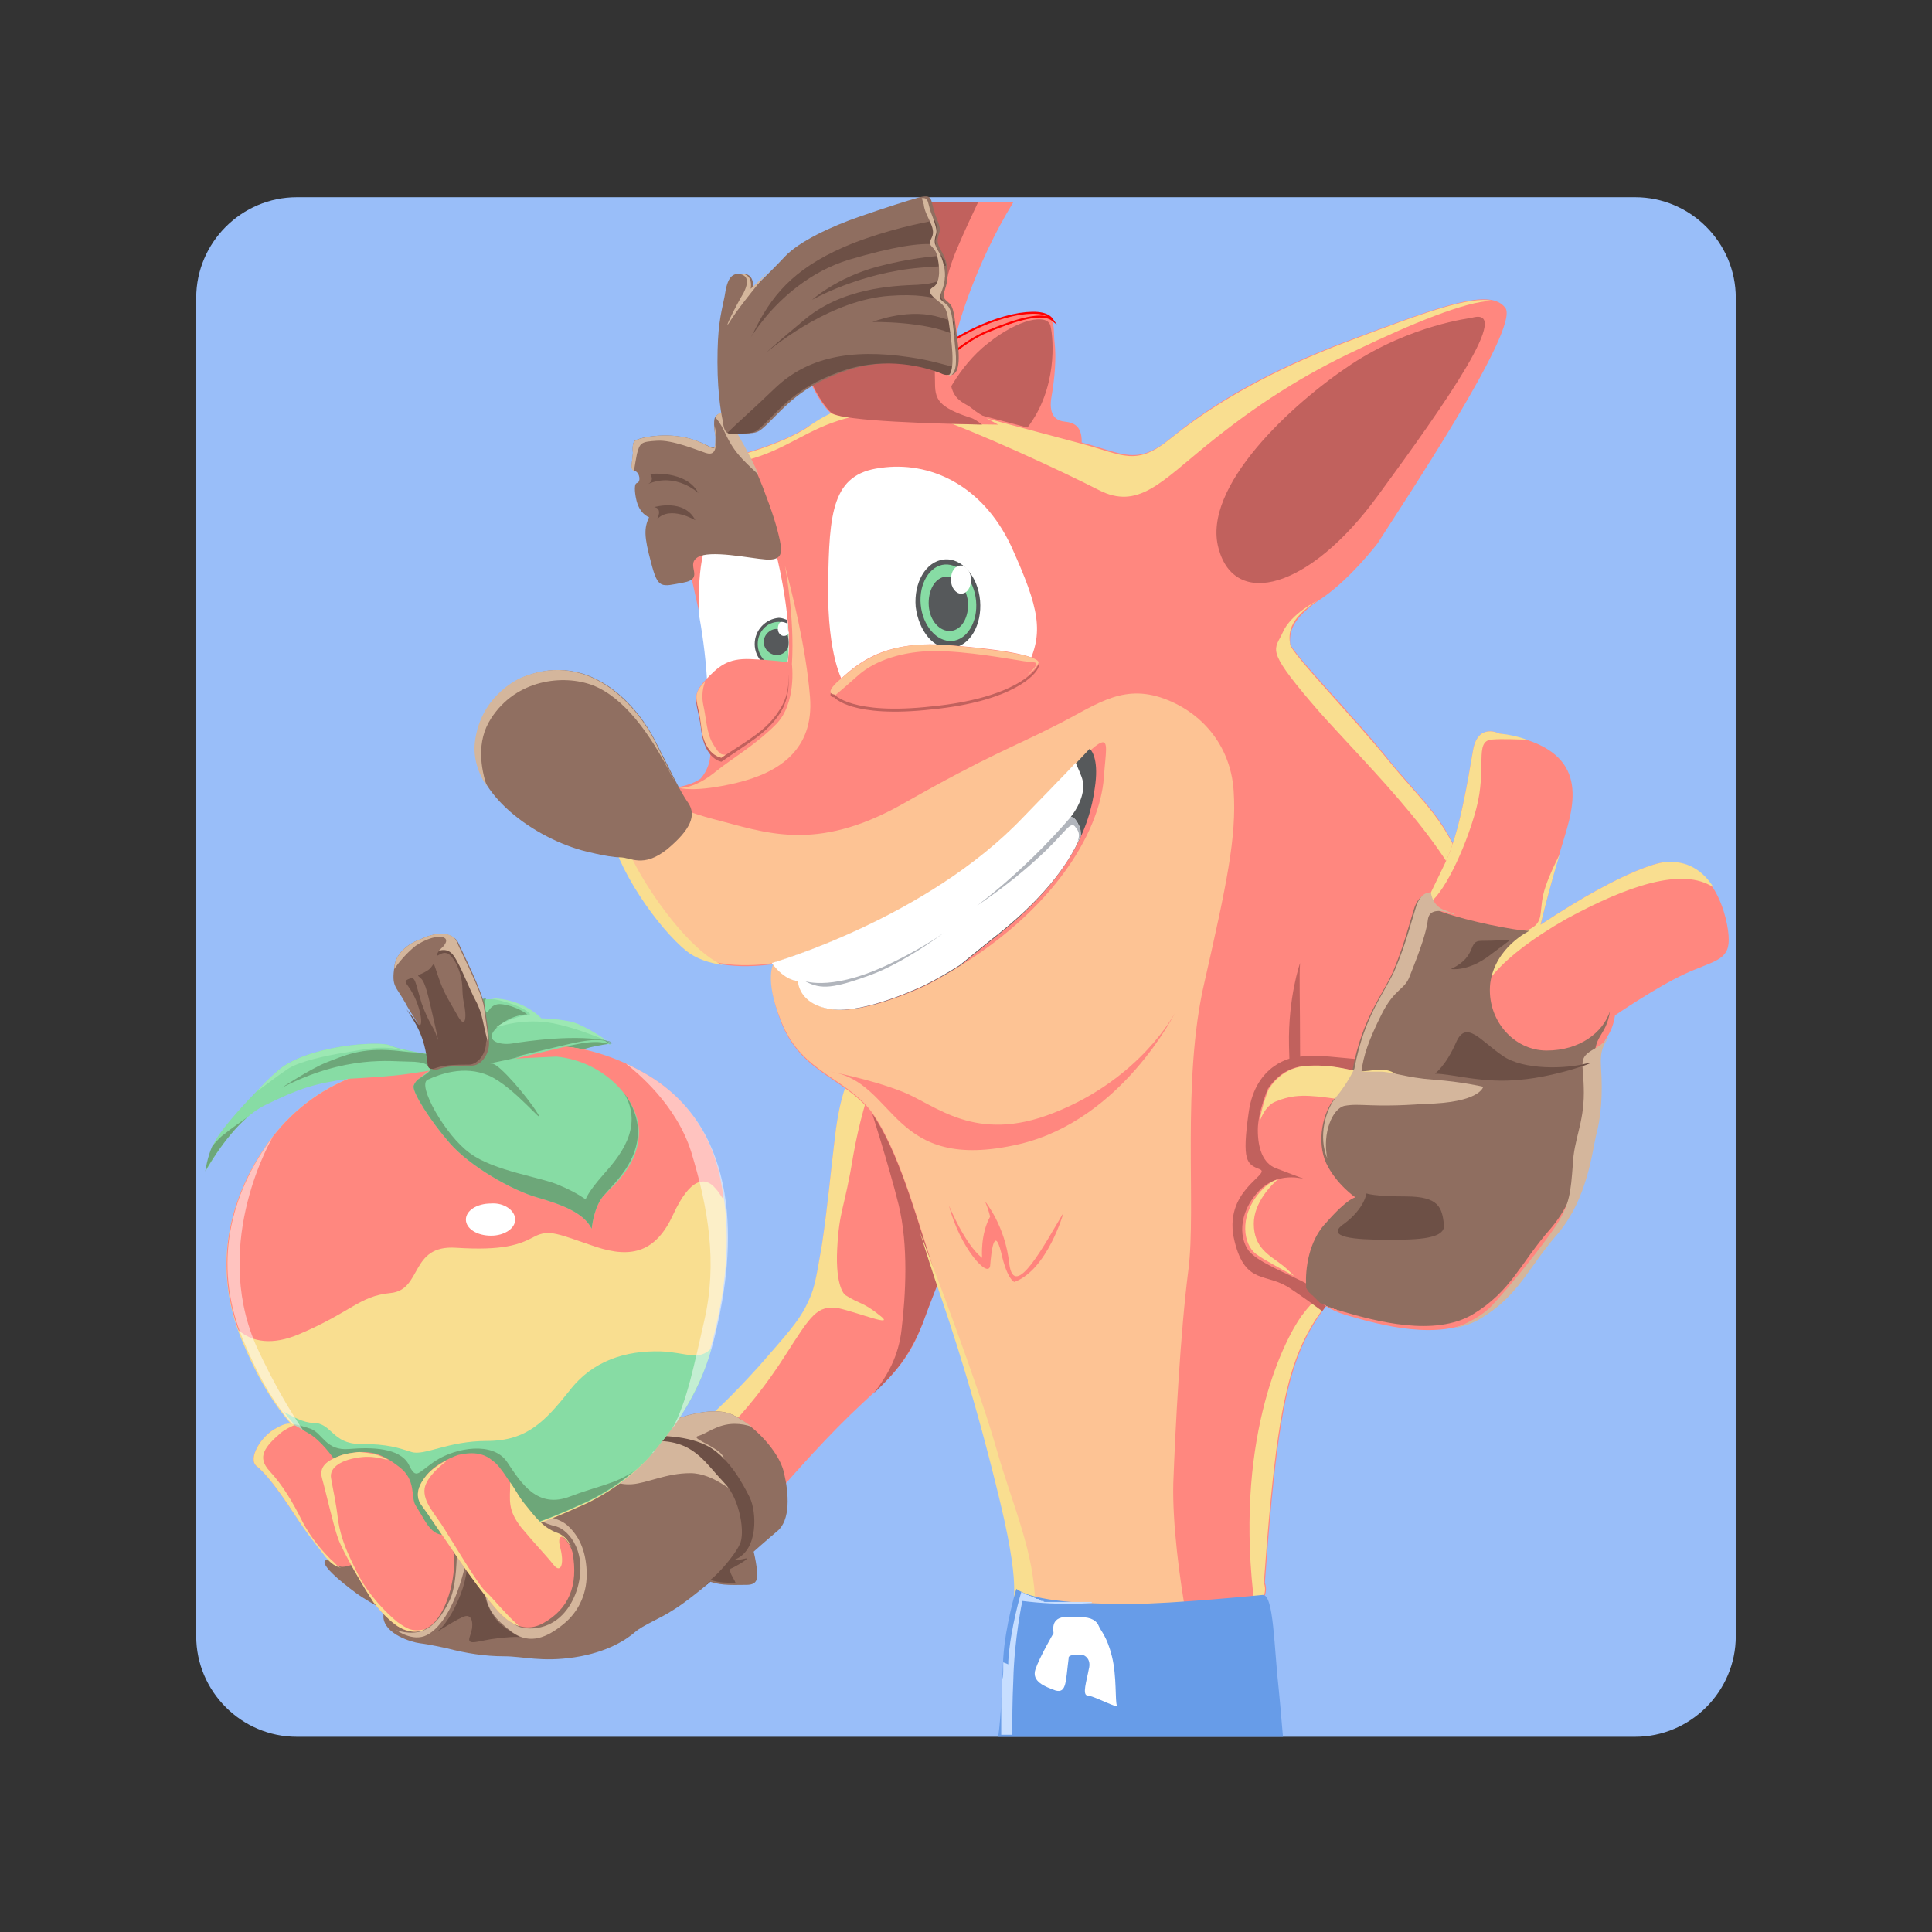 <?xml version="1.0" encoding="utf-8"?>
<!-- Generator: Adobe Illustrator 24.1.1, SVG Export Plug-In . SVG Version: 6.00 Build 0)  -->
<svg version="1.1" id="Layer_1" xmlns="http://www.w3.org/2000/svg" xmlns:xlink="http://www.w3.org/1999/xlink" x="0px" y="0px"
	 viewBox="0 0 192 192" style="enable-background:new 0 0 192 192;" xml:space="preserve">
<rect x="0" y="0" width="192" height="192" fill="#333333" stroke="none"/>
<style type="text/css">
	.st0{fill:#99BEF9;}
	.st1{fill:#FF877F;}
	.st2{fill:#C1615D;}
	.st3{fill:none;stroke:#FF0000;stroke-width:0.197;stroke-miterlimit:10;}
	.st4{fill:#F9DE90;}
	.st5{fill:#FFFFFF;}
	.st6{fill:#FDC394;}
	.st7{fill:#56595B;}
	.st8{fill:#B1B5BC;}
	.st9{fill:#FF847D;}
	.st10{fill:#679CE8;}
	.st11{fill:#C7DEFF;}
	.st12{fill:#906F61;}
	.st13{fill:#D4B69C;}
	.st14{fill:#8F6E60;}
	.st15{fill:#6D5046;}
	.st16{fill:#87DCA4;}
	.st17{fill:#6DA779;}
	.st18{opacity:0.5;fill:#FFFFFF;}
	.st19{fill:#9CE8B3;}
</style>
<path class="st0" d="M29.5,19.6h133c5.5,0,10,4.5,10,10v133c0,5.5-4.5,10-10,10h-133c-5.5,0-10-4.5-10-10v-133
	C19.5,24.1,24,19.6,29.5,19.6z"/>
<g>
	<g>
		<path class="st1" d="M93.6,34.5c0,0,3.5-2.6,7.6-3.3c4.1-0.7,3.4,1.2,3.6,2.8c0.2,1.6,0,3.7-0.3,5.4c-0.3,1.7,0.3,2.4,1.3,2.5
			c1,0.1,1.7,0.5,1.7,2c-0.1,1.4-3.8,2.1-7.7,1C95.9,43.9,89.1,41.2,93.6,34.5z"/>
		<path class="st2" d="M93.6,40.2c0,0,1.5-3.7,4.6-6.1c3-2.4,5.9-3,6.2-1.7c0.3,1.3,0.7,6.2-2.3,10.1C99.2,46.4,94.1,42,93.6,40.2z"
			/>
		<path class="st3" d="M101.3,31.2c-4.1,0.7-7.6,3.3-7.6,3.3c-0.6,0.9-1,1.7-1.2,2.5c1.3-1.2,3.4-3.1,5.5-4c3.1-1.3,5.6-2,6.6-1.2
			C104.2,31.2,103.3,30.9,101.3,31.2z"/>
	</g>
	<g>
		<path class="st1" d="M84.3,107.5c0,0-0.8,1.3-1.3,5.4c-0.5,4.1-0.7,6.7-1.3,10.8c-0.7,4.1-0.8,4.6-1.6,6.2c-0.8,1.6-2,2.9-4.7,6
			c-2.8,3.1-4.6,4.7-4.6,4.7l6.7,7.5c0,0,3.6-4.2,7-7.5c3.4-3.3,5.6-4.7,7.2-9.1c1.6-4.4,3.6-9,3.6-9S90.2,105.2,84.3,107.5z"/>
		<path class="st4" d="M87.4,130.7c-1.6-1.3-2-1.1-3.4-2c0,0-1-0.7-0.8-4.6c0.2-3.9,0.7-3.8,1.6-9.3c0.6-3.4,1.4-5.9,1.9-7.3
			c-0.8-0.3-1.6-0.4-2.4-0.1c0,0-0.8,1.3-1.3,5.4c-0.5,4.1-0.7,6.7-1.3,10.8c-0.7,4.1-0.8,4.6-1.6,6.2c-0.8,1.6-2,2.9-4.7,6
			c-2.8,3.1-4.6,4.7-4.6,4.7l1.4,1.6c1.9-1.9,4-4.5,5.9-7.5c2.5-3.9,3.1-4.9,5.2-4.6C85.5,130.5,89.1,132,87.4,130.7z"/>
		<path class="st2" d="M86.8,138.5c2.1-2,3.6-3.7,4.9-7c1.6-4.4,3.6-9,3.6-9s-2.2-7.5-5.4-12c-1.4-0.8-2.6-1.1-3.4-0.4
			c0,0,1.8,5.6,2.8,9.6c1,4.1,0.7,9,0.3,12.4C89.3,134.8,88.2,136.7,86.8,138.5z"/>
	</g>
	<path class="st1" d="M67.7,50c0,0-0.5-3.4,3.3-4.2c3.8-0.8,7.3-2.1,9.3-3.4c2-1.3,5.6-3.4,11.9-2.5c0,0,11.3,2.9,15.4,4.1
		c4.1,1.1,5.4,2.3,8.8-0.5c3.4-2.8,8.8-6.4,18-9.8c9.1-3.4,13.7-5.1,15.2-3.1c1.5,2-10.3,19.6-12.7,23.4c0,0-2.9,3.8-5.9,5.7
		c-2.9,2-2.8,3.4-2.8,4.2c0,0.8,6.4,7.3,9.8,11.6c3.4,4.2,6,6,7.8,11.9c1.8,5.9,0.2,26.1-8.3,35.8c-8.5,9.6-10,9.3-11.8,34.1
		c0,0,1.3,2.8-4.9,3.8c-6.2,1-18.3-1.1-19.4-1.8c-1.1-0.7,0.7,0-1.8-10c-2.4-10-4.7-17-6.5-22.2c-1.8-5.2-3.4-11.6-6-15.8
		c-2.6-4.2-7.4-4.3-9.5-9.8c-1.6-4.2-0.7-5.7-0.7-5.7s-5.7,1-8.5-1.3c-2.8-2.3-7-8.2-7.8-12.7c-0.8-4.6,5.9-2.3,9-4.4c0,0,1-1,1-2.6
		c0-1.6,0-8.5-1-13.4C68.5,56.4,67.7,53.3,67.7,50z"/>
	<path class="st4" d="M129.4,130.7c-2.1,2.9-6.8,12.9-4.7,29c1.5-1.1,0.9-2.4,0.9-2.4c1.8-24.8,3.3-24.5,11.8-34.1
		C137.4,123.2,131.7,127.6,129.4,130.7z"/>
	<path class="st5" d="M83.8,67.8c0,0-1.6-2.5-1.5-9.7c0.1-7.2,0.4-11,5.2-11.6c4.8-0.7,10.1,1.6,13,7.8c2.8,6.2,3.3,8.6,1.5,12.1
		C100.3,69.9,83.8,67.8,83.8,67.8z"/>
	<path class="st6" d="M122.6,78.6c-0.3-4.6-3.3-8-7.3-9.3c-4.1-1.3-6.7,1-10.6,2.9c-3.9,2-6.4,2.8-15,7.7
		c-8.7,4.9-13.7,2.8-18.8,1.5c-4.6-1.2-6.1-2.7-6.3-2.9c-2.4,0.2-4.4,0.6-4,3.2c0.8,4.6,5.1,10.5,7.8,12.7c2.8,2.3,8.5,1.3,8.5,1.3
		s-1,1.5,0.7,5.7c2.1,5.5,6.9,5.6,9.5,9.8c2.6,4.2,4.2,10.6,6,15.8c1.8,5.2,4.1,12.2,6.5,22.2c2.4,10,0.7,9.3,1.8,10
		c1,0.6,10.1,2.2,16.6,2c-0.8-4.3-1.5-9.9-1.4-13.8c0.2-5.4,0.7-15,1.5-21.2c0.8-6.2-0.7-18.8,1.6-28.6
		C121.9,87.9,122.9,83.2,122.6,78.6z"/>
	<g>
		<path class="st1" d="M109.7,77.3c0.3-4.7,1.5-5.9-7.8,3.9c-9.6,10.1-25,14.5-25,14.5c1.3,1.8,2.6,1.8,2.6,1.8s0,2.3,3.3,2.8
			c3.3,0.5,9.3-2.4,9.3-2.4C104.8,91.2,109.3,82.5,109.7,77.3z"/>
		<path class="st7" d="M108.3,74.4c-0.9,1-2.9,3-6.5,6.8c-9.6,10.1-25,14.5-25,14.5c1.3,1.8,2.6,1.8,2.6,1.8s0,2.3,3.3,2.8
			c3.3,0.5,9.3-2.4,9.3-2.4c1.2-0.6,2.4-1.3,3.5-2c1.1-0.9,2.2-1.8,3.2-2.6c7.7-6,9.6-11.2,10.1-15
			C109.2,75.7,108.6,74.7,108.3,74.4z"/>
		<path class="st5" d="M107.4,83.1c0-0.5,0-0.8-0.2-1.1c-0.4-0.9-0.8-0.8-0.8-0.8c1.1-1.4,1.4-2.8,1.2-3.6c-0.1-0.5-0.5-1.3-0.7-1.8
			c-1.1,1.2-2.8,2.9-5.2,5.4c-9.6,10.1-25,14.5-25,14.5c1.3,1.8,2.6,1.8,2.6,1.8s0,2.3,3.3,2.8c3.3,0.5,9.3-2.4,9.3-2.4
			c1.2-0.6,2.4-1.3,3.5-2c1.1-0.9,2.2-1.8,3.2-2.6C103.5,89.5,106.1,86.1,107.4,83.1z"/>
		<path class="st8" d="M107.4,83.1c0-0.5,0-0.8-0.2-1.1c-0.4-0.9-0.8-0.8-0.8-0.8s-3.9,4.7-9.3,8.8c0,0,3.2-2.1,5.9-4.6
			c2.7-2.4,3.3-3.8,3.8-3.3c0.3,0.4,0.6,0.7,0.3,1.5C107.2,83.5,107.3,83.3,107.4,83.1z"/>
		<path class="st8" d="M80,97.5c0,0,2.9,1.1,9-2c0,0,2.7-1.3,4.8-2.8c0,0-3.8,2.9-7.3,4.2C82.9,98.2,81.6,98.4,80,97.5z"/>
	</g>
	<path class="st2" d="M146.2,31.6c0,0-6,0.7-11.9,4.6c-5.9,3.9-14.9,12.2-13.2,18.3c1.6,6,9,4.1,15.8-5.2
		C143.8,39.9,150.5,30.3,146.2,31.6z"/>
	<path class="st4" d="M135,34.7c5-2.4,10.7-4.8,13.3-4.8c-2.2-0.5-6.6,1.1-14,3.9c-9.1,3.4-14.5,7-18,9.8c-3.4,2.8-4.7,1.6-8.8,0.5
		c-4.1-1.1-15.4-4.1-15.4-4.1c-6.4-1-10,1.1-11.9,2.5c-2,1.3-5.6,2.6-9.3,3.4c-1.8,0.4-2.6,1.3-3,2.3c0.6-0.8,1.8-1.8,4.3-2.1
		c4.1-0.5,6.4-2.3,9.3-3.6c2.9-1.3,7.5-2.3,11.4-1c3.9,1.3,12.4,5.2,16.3,7.2c3.9,2,6.2-0.8,10.9-4.6S129.4,37.3,135,34.7z"/>
	<path class="st4" d="M130.9,59.7c0,0-2.6,1.3-3.4,3.1c-0.8,1.8-1.8,1.6,2.8,7c4.2,5,13.7,13.7,16.1,21.1c-0.1-1.4-0.3-2.6-0.6-3.4
		c-1.8-5.9-4.4-7.7-7.8-11.9c-3.4-4.2-9.8-10.8-9.8-11.6C128.1,63.1,127.9,61.6,130.9,59.7z"/>
	<path class="st2" d="M140.8,105.8c0,0-6.5-0.6-8.7-0.8c-2.2-0.2-3.5,0.1-3.5,0.1s-3.8,0.5-4.5,5.4c-0.7,4.9-0.2,5.2,1.1,5.7
		c1.2,0.5-3.8,2.1-2.5,7.2c1.1,4.4,3.2,3,5.6,4.7c1.2,0.8,2.3,1.6,3.1,2.2c0.8-1.1,1.7-2.2,2.7-3.4L140.8,105.8z"/>
	<path class="st4" d="M99,143.9c-1.7-6-6.4-18.4-7.6-21.5c0.5,1.6,1,3.2,1.5,4.7c1.8,5.2,4.1,12.2,6.5,22.2c2.4,10,0.7,9.3,1.8,10
		c0.2,0.1,0.8,0.3,1.7,0.5C102.8,154.1,100.7,149.9,99,143.9z"/>
	<path class="st9" d="M94.3,119.8c0,0,1.6,3.9,3.3,5.2c0,0-0.2-2.3,0.8-4.1c0,0-0.2-0.8-0.5-1.5c0,0,2,2.4,2.4,6.2
		c0.5,3.8,3.6-2.1,5.4-5.1c0,0-1.6,5.7-4.9,6.9c0,0-0.7-0.2-1.3-2.9c-0.7-2.8-1,0-1.1,1.3C98.2,127.1,95.4,124,94.3,119.8z"/>
	<path class="st10" d="M112.3,159.4c-4.2,0-9.5-0.2-11.3-1.5c0,0-1.1,3.6-1.3,6.9c-0.1,2.4-0.2,5.7-0.5,7.8h28.3
		c-0.1-1-0.2-2.5-0.4-4.5c-0.5-4.4-0.5-9.6-1.6-9.6C125.5,158.5,116.5,159.4,112.3,159.4z"/>
	<path class="st11" d="M99.7,165.2C99.7,165.2,99.7,165.3,99.7,165.2c0,0.2,0,0.3,0,0.4c0,0,0,0,0,0.1c0,0,0,0.1,0,0.1
		c0,0.4,0,0.8-0.1,1.1c0,0,0,0,0,0c0,0.1,0,0.2,0,0.2c0,0,0,0,0,0.1c0,0.1,0,0.2,0,0.3c0,0,0,0,0,0c0,0.7-0.1,1.4-0.1,2.1
		c0,0.1,0,0.1,0,0.2c0,0.2,0,0.4,0,0.6c0,0.1,0,0.3,0,0.4c0,0.2,0,0.4,0,0.6c0,0.1,0,0.3,0,0.4c0,0.1,0,0.2,0,0.3v0
		c0,0.1,0,0.2,0,0.3h1.1c0-1.5,0-3.3,0.1-5.4c0.1-4.2,0.9-7.9,0.9-7.9c3.9,0.5,6.9,0.2,6.9,0.2s0,0,0-0.1c-0.1,0-0.1,0-0.2,0
		c0,0-0.1,0-0.1,0l-0.2,0c0,0-0.1,0-0.1,0c0,0-0.1,0-0.1,0c-0.1,0-0.1,0-0.2,0c0,0,0,0-0.1,0c-0.1,0-0.1,0-0.2,0c-0.1,0-0.1,0-0.2,0
		c-0.1,0-0.1,0-0.2,0c0,0-0.1,0-0.1,0c0,0,0,0,0,0c0,0-0.1,0-0.1,0c-0.1,0-0.1,0-0.2,0c-0.1,0-0.1,0-0.2,0c-0.1,0-0.1,0-0.2,0
		c0,0-0.1,0-0.1,0c0,0,0,0,0,0c0,0,0,0,0,0c-0.1,0-0.2,0-0.3,0c0,0-0.1,0-0.1,0c-0.1,0-0.1,0-0.2,0c0,0-0.1,0-0.1,0
		c-0.1,0-0.2,0-0.3,0c0,0-0.1,0-0.1,0c-0.1,0-0.1,0-0.2,0c0,0-0.1,0-0.1,0c0,0,0,0,0,0c-0.1,0-0.2,0-0.3,0c0,0-0.1,0-0.1,0
		c-0.1,0-0.1,0-0.2,0l0,0c0,0,0,0-0.1,0c0,0,0,0,0,0c-0.1,0-0.2,0-0.2-0.1c0,0,0,0-0.1,0c-0.1,0-0.2,0-0.2-0.1c0,0,0,0,0,0
		c0,0,0,0,0,0c0,0,0,0,0,0c-0.1,0-0.1,0-0.2-0.1c0,0,0,0-0.1,0c-0.1,0-0.2,0-0.2-0.1c0,0,0,0,0,0l0,0c0,0,0,0,0,0
		c-0.1,0-0.1,0-0.2-0.1c0,0,0,0-0.1,0c-0.1,0-0.1-0.1-0.2-0.1c0,0,0,0,0,0c-0.1,0-0.1,0-0.2-0.1c0,0,0,0-0.1,0
		c-0.1,0-0.1-0.1-0.2-0.1c0,0,0,0,0,0c-0.1,0-0.1-0.1-0.2-0.1c0,0,0,0,0,0c-0.1,0-0.1-0.1-0.2-0.1c0,0-1.1,3.6-1.3,6.9
		c0,0.1,0,0.2,0,0.3C99.7,165.2,99.7,165.2,99.7,165.2z"/>
	<path class="st5" d="M104.7,162.3c0,0-1.4,2.4-1.8,3.6c-0.4,1.2,0.9,1.7,2,2.1c1.1,0.3,1-0.9,1.3-3.2c0,0-0.2-0.5,1.5-0.3
		c0,0,0.8,0.3,0.5,1.4c-0.2,1.1-0.7,2.6-0.1,2.6c0.5,0,3.2,1.4,2.9,1c-0.2-0.4,0-2.9-0.5-4.9c-0.5-2-1.1-2.5-1.3-3
		c-0.2-0.5-0.7-0.9-1.9-0.9C106.2,160.7,104.4,160.3,104.7,162.3z"/>
	<path class="st2" d="M82.9,69.3c0,0-1.1,0,0.5-1.4c1.6-1.4,4.1-4,10.7-3.5c6.5,0.5,9.4,1.2,9.1,1.9c-0.2,0.7-2.5,3.4-10.6,4.2
		C84.6,71.4,82.9,69.3,82.9,69.3z"/>
	<path class="st5" d="M70.5,53.2c-1.4,2.8-1,8.1-1,8.1c0.4,2.2,0.7,4.7,0.8,7c2.1,4,7.3-0.4,7.8-1.8c0.7-1.9,0.1-7.2-1-11.6
		C76,50.4,71.9,50.4,70.5,53.2z"/>
	<path class="st1" d="M82.5,106.5c0,0,3.9,0.7,7.2,2c3.3,1.3,7.2,5.2,15,2.1c8.7-3.4,12.1-10,12.1-10s-5.3,10.7-15.5,13.1
		C88.4,116.7,89.2,107.5,82.5,106.5z"/>
	<path class="st4" d="M62.9,85.5c-1.5-3.1-1.5-5.6-1.5-6.3c-0.8,0.4-1.2,1.2-1,2.6c0.8,4.6,5.1,10.5,7.8,12.7c1,0.8,2.3,1.2,3.6,1.4
		C68.6,94.5,64.6,88.9,62.9,85.5z"/>
	<path class="st2" d="M71.7,75.7c0,0-1.6-0.2-2-3c-0.3-2.8-1.1-3,0.3-4.6c1.4-1.5,2.3-2.3,4.6-2.2c2.3,0.1,3.6,0.3,3.6,0.3
		s0.7,2.6-0.7,4.7C76.2,72.9,74.4,73.8,71.7,75.7z"/>
	<path class="st6" d="M78,56.2c0,0,1,5.1,0.7,9.8c0,0,0.5,3.9-1.6,6c-2.1,2.1-4.4,3.4-6,4.7c-1.6,1.3-2.8,1.6-3.6,1.6
		c0,0,1.5,0.5,5.7-0.5c4.2-1,7.7-3.3,7.3-8.5C80.1,64.2,78.6,58.5,78,56.2z"/>
	<g>
		<path class="st12" d="M52,67.3c0,0-4.1,1.6-4.7,6.4c-0.7,4.7,5.2,9.3,10.5,10.8c0,0,2.6,0.7,3.8,0.7c1.1,0,2.3,1.1,4.7-0.8
			c2.4-2,2.9-3.4,2.1-4.6c-0.8-1.1-1.8-3.3-3.3-6.2C63.6,70.6,58.9,64.5,52,67.3z"/>
		<path class="st13" d="M66.7,77c0.1,0.2,0.2,0.4,0.3,0.5c-0.6-1.1-1.2-2.4-2-4c-1.5-2.9-6.2-9-13.1-6.2c0,0-4.1,1.6-4.7,6.4
			c-0.2,1.6,0.3,3.1,1.2,4.5c-0.6-1.8-1.1-4.5,0.4-6.8c2.5-3.9,7.2-4.4,10.1-3.3C62,69.3,64.6,72.9,66.7,77z"/>
	</g>
	<g>
		<path class="st14" d="M62.9,45c0,0-0.1-0.7,0.1-1.1c0.2-0.4,3.2-1,5.6-0.3c2.4,0.7,2.5,1.7,2.5-0.2c0,0-0.3-1.6,0-2
			c0.3-0.3,0.7-0.7,1.5,0.8c0.9,1.4,2.2,3.6,3.2,6.2c1,2.6,1.4,3.9,1.7,5.3c0.3,1.4,0.1,2-1.4,1.9c-1.5-0.1-5.6-1-6.8-0.2
			c-1.2,0.8,0.8,2.1-1.4,2.5c-2.2,0.4-2.5,0.7-3.2-2c-0.7-2.6-0.7-3.4-0.2-4.5c0,0-1-0.3-1.3-1.9c0,0-0.3-1.4,0.1-1.5
			c0.4-0.1,0.3-1-0.2-1.2C62.6,46.6,62.8,46.3,62.9,45z"/>
		<path class="st13" d="M71.1,42.8c0-0.2-0.1-0.4-0.1-0.6c0,0.5,0.1,1.2,0.1,1.2c0,2-0.1,0.9-2.5,0.2c-2.4-0.7-5.3-0.1-5.6,0.3
			c-0.2,0.4-0.1,1.1-0.1,1.1c-0.1,1.2-0.3,1.6,0.1,1.8c0.1-0.6,0.2-1.2,0.3-1.7c0.3-1.1,0.4-1.2,2-1.3c1.5-0.1,3.9,0.9,4.8,1.2
			C71,45.3,71.3,44.8,71.1,42.8z"/>
		<path class="st15" d="M64.6,47.1c0,0,3.6-0.4,4.8,1.9c0,0-2.2-2.1-5-0.9C64.4,48.1,65.1,47.8,64.6,47.1z"/>
		<path class="st15" d="M65,50.4c0,0,3-0.9,4.1,1.3c0,0-2.5-1.5-3.8-0.1C65.3,51.6,65.9,50.5,65,50.4z"/>
		<path class="st13" d="M75.4,47.2c-0.9-2.1-2-3.9-2.7-5.1c-0.9-1.4-1.2-1.1-1.5-0.8c0,0-0.1,0.1-0.1,0.2c0.2,0.2,0.5,0.6,0.8,1.2
			C72.9,44.9,73.6,45.5,75.4,47.2z"/>
	</g>
	<g>
		<path class="st1" d="M100.7,20.1H89.9c0,0-8.8,7.8-10.2,11.1c-1.4,3.3,1.5,8.7,2.8,9.8c1.3,1.1,16.7,1.2,16.7,1.2s-1.9-1-2.6-1.6
			c-0.8-0.7-2.3-0.7-2.2-3.8C94.5,33.6,97,26.1,100.7,20.1z"/>
		<path class="st2" d="M96.4,41.5c-4-1.3-3.4-2.3-3.5-4.6c-0.1-2.3,0.5-8.4,2.3-12.4c0.8-1.9,1.5-3.3,2-4.4h-7.2
			c0,0-8.8,7.8-10.2,11.1c-1.4,3.3,1.5,8.7,2.8,9.8c1,0.9,10.9,1.1,15,1.2C97.2,41.9,96.8,41.6,96.4,41.5z"/>
	</g>
	<g>
		<path class="st2" d="M129.2,95.7c0,0-1.2,3.4-1.1,8.2c0.1,4.8,0.5,9.8,0.8,10.9c0.2,1.1,1.7,0.8,1.7,0.8s-1.4-6-1.4-11.2
			S129.1,97.1,129.2,95.7z"/>
		<path class="st1" d="M149,72.9c0,0-2.1-1.1-2.6,1.6c-0.5,2.8-1.3,8.2-2.8,11.3c-1.5,3.1-1.5,3.1-1.5,3.1s-1-0.2-1.5,1.5
			c-0.5,1.6-1,3.6-2,6c-1,2.4-3.1,4.6-4.1,10c0,0-2.1-0.5-3.4-0.5c-1.3,0-3.4-0.2-5.1,2.3c0,0-1,2.3-1,4.1c0,1.8,0.5,3.3,1.8,3.8
			c1.3,0.5,2.9,1.1,2.9,1.1s-2.9-1-4.9,1.5c-2,2.4-1.5,5.1-0.3,6c1.1,1,4.6,2.4,5.4,2.9c0,0,0.5,2.1,3.9,3.1c3.4,1,9.3,2.6,13.1,0.3
			c3.8-2.3,4.7-5.1,7.7-8.5c2.9-3.4,3.4-7.8,3.9-9.6c0.5-1.8,0.7-4.1,0.5-6.9c-0.2-2.8,1.1-2.5,1.5-5.1c0,0,4.1-2.8,6.9-4.1
			c2.8-1.3,4.4-1.3,4.4-3.4c0-2.1-1.5-8.3-6.5-7.7c0,0-3.3,0.3-12.2,6.2c0,0,1.1-4.6,2.4-8.8C156.8,78.9,157.5,74.2,149,72.9z"/>
		<path class="st4" d="M170.3,88.2c-1-1.6-2.6-2.8-5-2.5c0,0-3.3,0.3-12.2,6.2c0,0,0.8-3.4,1.9-7c-0.4,0.8-1,2-1.4,3.2
			c-0.8,2.3,0,3.4-1.5,4.2c-1.5,0.8-5.1,0.8-4.6,5.9c0,0,1-2.8,8.2-6.9C161.6,88.1,167.2,86.1,170.3,88.2z"/>
		<path class="st14" d="M153.7,104.4c-3.3,0-6-3.1-5.6-6.7c0.5-3.6,3.9-5.2,3.9-5.2c-1.5,0-6.2-1-8.5-1.8c-1-0.3-1.4-1.1-1.5-1.8v0
			c0,0-1-0.2-1.5,1.5c-0.5,1.6-1,3.6-2,6c-1,2.4-3.1,4.6-4.1,10c0,0-0.7,1.5-1.8,2.8c-1.1,1.3-1.8,4.2-0.8,6.4
			c1,2.1,2.9,3.4,2.9,3.4s-0.7,0-2.9,2.5c-2.3,2.4-2,6.2-2,6.2c0,0,0,0,0,0c0,0,0,0,0,0c0,0,0,0,0,0c0,0,0,0,0,0c0,0,0,0,0,0
			c0,0,0,0,0,0c0,0,0,0,0,0c0,0,0,0,0,0c0,0,0,0,0,0c0,0,0,0,0,0c0,0,0,0,0,0c0,0,0,0,0,0.1c0,0,0,0,0,0c0,0,0,0,0,0.1c0,0,0,0,0,0
			c0,0,0,0,0,0.1c0,0,0,0,0,0c0.1,0.1,0.1,0.2,0.2,0.3c0,0,0,0,0,0c0,0,0,0.1,0.1,0.1c0,0,0,0,0,0c0,0,0,0.1,0.1,0.1c0,0,0,0,0,0
			c0,0,0,0.1,0.1,0.1c0,0,0,0,0,0c0,0,0,0.1,0.1,0.1c0,0,0,0,0,0c0,0,0.1,0.1,0.1,0.1c0,0,0,0,0,0c0,0,0.1,0.1,0.1,0.1c0,0,0,0,0,0
			c0,0,0.1,0.1,0.1,0.1c0,0,0,0,0,0c0,0,0.1,0.1,0.1,0.1c0,0,0,0,0,0c0.1,0.1,0.2,0.2,0.3,0.3c0,0,0,0,0,0c0,0,0.1,0.1,0.1,0.1
			c0,0,0,0,0.1,0c0,0,0.1,0.1,0.1,0.1c0,0,0.1,0,0.1,0c0,0,0.1,0,0.1,0.1c0,0,0.1,0,0.1,0c0,0,0.1,0,0.1,0.1c0,0,0.1,0,0.1,0
			c0,0,0.1,0,0.1,0.1c0,0,0.1,0,0.1,0c0.1,0,0.1,0,0.2,0.1c0,0,0.1,0,0.1,0c0.1,0,0.1,0,0.2,0.1c0,0,0.1,0,0.1,0
			c0.1,0,0.1,0,0.2,0.1c0,0,0.1,0,0.1,0c0.1,0,0.2,0.1,0.3,0.1c3.4,1,9.3,2.6,13.1,0.3c3.8-2.3,4.7-5.1,7.7-8.5
			c2.9-3.4,3.4-7.8,3.9-9.6c0.5-1.8,0.7-4.1,0.5-6.9c-0.2-2.8,1.1-2.5,1.5-5.1C159.3,102.6,157,104.4,153.7,104.4z"/>
		<path class="st4" d="M126.1,108.2c0,0-0.7,1.6-0.9,3.2c0.3-0.8,0.8-1.6,1.5-1.9c1.9-0.8,3.2-0.7,6.1-0.3c2.9,0.4,7-1.9,5.7-2.6
			c-1.3-0.7-2.7,0.1-3.9-0.2c0,0-2.1-0.5-3.4-0.5C129.9,105.9,127.8,105.7,126.1,108.2z"/>
		<path class="st4" d="M151.7,73.5c-0.8-0.3-1.7-0.5-2.7-0.6c0,0-2.1-1.1-2.6,1.6c-0.5,2.8-1.3,8.2-2.8,11.3
			c-1.5,3.1-1.5,3.1-1.5,3.1s-0.6-0.1-1.1,0.7c0.3,0.3,0.6,0.4,0.8,0.3c1.5-0.7,3.8-5.4,4.9-9.5c1.1-4.1-0.2-6.7,1.5-6.9
			C149.3,73.4,150.9,73.5,151.7,73.5z"/>
		<path class="st13" d="M147.4,108c0,0-2.1-0.5-4.9-0.7c-2.8-0.2-4.1-0.8-5.4-0.8c-1.3,0-1.8,0-1.8,0c0.2-1.6,0.7-3.1,2-5.7
			c1.3-2.6,2.3-2.4,2.8-3.8c0.5-1.3,1.6-3.9,1.8-5.6c0.2-1.6,2.6-0.5,2.6-0.5c0,0,0,0,0-0.1c-0.3-0.1-0.6-0.2-0.8-0.3
			c-1-0.3-1.4-1.1-1.5-1.8v0c0,0-1-0.2-1.5,1.5c-0.5,1.6-1,3.6-2,6c-1,2.4-3.1,4.6-4.1,10c0,0-0.7,1.5-1.8,2.8
			c-1.1,1.3-1.8,4-0.9,6.1c-0.5-2.5,0.5-4.9,1.7-5.2c1.6-0.3,2.6,0.2,8-0.2C147.1,109.6,147.4,108,147.4,108z"/>
		<path class="st13" d="M158.6,112.9c0.5-1.8,0.7-4.1,0.5-6.9c-0.1-1.7,0.3-2.2,0.8-3c-0.3,0.4-0.7,0.8-1.4,1.2
			c-1.8,1-1.1,1.3-1.1,4.4c0,3.1-1,4.6-1.1,7.2c-0.2,2.6-0.3,3.9-1.6,5.9c-1.3,2-4.7,6.2-6.4,8c-0.9,1-2.4,1.8-3.8,2.3
			c1-0.2,1.9-0.5,2.7-1c3.8-2.3,4.7-5.1,7.7-8.5C157.7,119.1,158.2,114.7,158.6,112.9z"/>
		<path class="st15" d="M135.8,118.6c0,0,0.7,0.3,3.9,0.3c3.3,0,3.6,1.1,3.8,2.8c0.2,1.6-3.4,1.5-6,1.5c-2.6,0-6-0.2-3.9-1.6
			C135.6,120.1,135.8,118.6,135.8,118.6z"/>
		<path class="st15" d="M142.6,106.7c0,0,1.1-0.8,2.1-3.1c1-2.3,2.4-0.2,4.6,1.3c2.1,1.5,6.4,1.3,8.3,0.8c2-0.5-2.8,1.3-6.5,1.6
			C147.4,107.7,144.3,106.7,142.6,106.7z"/>
		<path class="st15" d="M144.2,96.3c0,0,1.7,0.3,3.9-1.4l2-1.5c0,0-1.6,0.1-2.9,0.1C145.8,93.5,146.9,95,144.2,96.3z"/>
		<path class="st4" d="M127.4,125.7c-1.3-1-2.8-1.7-2.8-4.1c0-2.1,1.8-3.9,2.4-4.4c-0.7,0.2-1.3,0.7-1.9,1.4c-2,2.4-1.5,5.1-0.3,6
			c0.8,0.6,2.5,1.5,3.8,2.2C128.2,126.4,127.8,126,127.4,125.7z"/>
	</g>
	<path class="st7" d="M97.4,59.7c0.2,2.4-1,4.5-2.8,4.7c-1.8,0.2-3.3-1.7-3.6-4.1c-0.2-2.4,1-4.5,2.8-4.7
		C95.6,55.4,97.2,57.3,97.4,59.7z"/>
	<path class="st16" d="M97,59.7c0.2,2.1-0.9,3.9-2.4,4c-1.5,0.1-2.9-1.5-3.1-3.6c-0.2-2.1,0.9-3.9,2.4-4C95.4,56,96.8,57.6,97,59.7z
		"/>
	<path class="st7" d="M96.2,59.8c0.1,1.5-0.6,2.8-1.7,2.9c-1.1,0.1-2.1-1-2.2-2.5c-0.1-1.5,0.6-2.8,1.7-2.9
		C95.1,57.2,96,58.3,96.2,59.8z"/>
	<path class="st5" d="M96.5,57.6c0,0.8-0.4,1.4-1,1.4c-0.5,0-1-0.6-1-1.4c0-0.8,0.4-1.4,1-1.4C96,56.2,96.5,56.8,96.5,57.6z"/>
	<path class="st7" d="M75,64c0,1.4,1.1,2.5,2.4,2.5c0.2,0,0.5,0,0.7-0.1c0.3-0.9,0.3-2.7,0.1-4.8c-0.3-0.1-0.5-0.2-0.8-0.2
		C76.1,61.5,75,62.6,75,64z"/>
	<path class="st16" d="M75.3,64c0,1.2,0.9,2.2,2.1,2.2c0.3,0,0.6-0.1,0.8-0.2c0.2-0.9,0.2-2.4,0.1-4c-0.3-0.1-0.6-0.2-0.9-0.2
		C76.2,61.8,75.3,62.8,75.3,64z"/>
	<path class="st7" d="M78.3,63.2c-0.2-0.4-0.6-0.7-1.1-0.7c-0.7,0-1.3,0.6-1.3,1.3c0,0.7,0.6,1.3,1.3,1.3c0.5,0,0.9-0.3,1.1-0.7
		C78.4,64.1,78.4,63.7,78.3,63.2z"/>
	<path class="st5" d="M78.3,62c-0.2-0.1-0.4-0.2-0.7-0.2c-0.2,0.1-0.3,0.4-0.3,0.7c0,0.4,0.3,0.7,0.6,0.7c0.2,0,0.4-0.1,0.5-0.3
		C78.3,62.7,78.3,62.4,78.3,62z"/>
	<path class="st17" d="M60.8,103.7c0,0-2.7,0.3-3.8,1c-1.1,0.7-5.8,0-4-1.2C54.8,102.3,57.7,102.2,60.8,103.7z"/>
	<g>
		<path class="st14" d="M67,141.1c0,0,3.7-1.5,5.8-0.5c2.1,1,4.6,3.6,5.1,5.7c0.5,2.1,0.7,4.8-0.7,5.9c-1.3,1.1-2.3,2-2.3,2
			s0.2,0.8,0.3,1.6c0.1,0.9,0.2,1.7-1,1.7c-1.2,0-2.4,0.1-3.6-0.3c0,0-2.5,2.1-3.7,2.8c-1.2,0.8-3,1.5-3.8,2.2c-0.8,0.7-2.7,2-6,2.5
			c-3.3,0.5-5.1-0.1-7-0.1c-1.9,0-3.8-0.3-5.7-0.8c-1.9-0.4-2-0.4-2.7-0.5c-0.8-0.1-3.5-0.9-3.6-2.6c0,0,0.1-0.7-0.3-0.9
			c-0.4-0.2-1.9-1.1-2.3-1.4c-0.4-0.3-3.7-2.7-3.2-3.3C33,154.5,67,141.1,67,141.1z"/>
		<path class="st13" d="M69.4,142.7c0.8-0.2,1.9-1.2,3.6-1.2c0.6,0,1.2,0.1,1.7,0.3c-0.6-0.5-1.3-0.9-1.9-1.2
			c-2.1-1-5.8,0.5-5.8,0.5s-3,1.2-7.2,2.8c-0.9,1.5-0.9,2.7-0.3,2.8c1.4,0.3,1.7,0.9,3.3,0.8c1.5-0.1,3.4-1.1,5.8-1.1
			c2.4,0,4.4,2.2,3.7,1.2c-0.7-1,0.3-2.2-0.7-3.2C70.6,143.5,68.6,142.9,69.4,142.7z"/>
		<path class="st15" d="M70.2,157.5c0.3-0.2,0.4-0.4,0.4-0.4C70.5,157.2,70.3,157.3,70.2,157.5z M74,154.9c-0.8,0.2-1,0.1-1,0.1
			c2.4-0.9,2.2-4.8,1.5-6.2c-0.7-1.4-2-3.8-4-5c-2.1-1.2-5.2-1.1-5.2-1.1c-1.9,0-2.2,0.5,0,0.5c2.2,0,3.4,0.8,4.2,1.5
			c0.9,0.8,1.2,1.3,2.6,2.8c1.4,1.5,2,4.9,1.4,6c-0.5,1.1-2.2,3-2.9,3.5c0.8,0.3,1.7,0.3,2.5,0.3c-0.2-0.5-0.7-1.1-0.5-1.4
			C73.1,155.7,74.8,154.7,74,154.9z"/>
		<path class="st15" d="M46.4,155.4c0,0,0.1,0.8-0.4,2.4c-0.5,1.6-1.6,3.6-2.4,4.2c-0.7,0.6,2-1.3,2.7-1.4c0.7-0.1,0.8,1,0.4,2
			c-0.4,1.1,0.9,0.4,2.8,0.2c1.9-0.2,2.2-0.1,2.2-0.1s-1.8-0.9-2.5-1.9c-0.7-1-1.1-2-1-2.8C48.3,157.2,46.4,155.4,46.4,155.4z"/>
		<path class="st13" d="M52.9,150.5c0,0,2.4,0.1,3.5,1.1c1.1,1,1.8,2.4,1.9,4.5c0.1,2.1-0.7,4-2.3,5.3c-1.6,1.3-3.3,2.1-5.1,0.8
			c-1.7-1.3-2.5-2.2-2.7-4.1l0.6,0.7c0,0,1.5,2.5,2.9,2.9c1.4,0.4,4.3,0.1,5.6-3.6c1.2-3.7-0.7-6-2-6.4
			C54,151.4,53.3,150.9,52.9,150.5z"/>
		<path class="st13" d="M45.4,154.3c0,0,0,3.3-0.7,4.7c-0.7,1.5-1.6,2.7-2.8,3.1c-1.2,0.4-2.5-0.1-2.5-0.1s1.6,1.2,3,0.5
			c1.4-0.7,2.9-2.9,3.9-7.2L45.4,154.3z"/>
	</g>
	<g>
		<path class="st14" d="M71.8,41.7c0,0-0.5-2.2-0.5-5.7c0-3.5,0.3-4.6,0.7-6.5c0.3-2,0.7-2.4,1.9-2.3c1.2,0.1,0.9,1.5,0.9,1.5
			s1.7-1.6,3.2-3.2c1.4-1.5,4.6-3,7.5-4c2.9-1,4.5-1.5,5.9-1.9c1.4-0.3,1,0.2,1.6,1.9c0.7,1.6,0.3,1.4,0.2,2.2
			c-0.1,0.8,0.4,1.1,0.8,2.2c0.3,1.1,0.2,2-0.1,2.9s0,0.9,0.5,1.4c0.5,0.5,0.5,2.1,0.8,4c0.2,2,0.1,3.6-1.4,2.9
			c-1.5-0.7-5.3-1.7-9.6-0.3c-4.2,1.4-5.9,3.3-7.4,4.8c-1.5,1.5-1.4,1.4-2.9,1.5C72.1,43.3,72,43.1,71.8,41.7z"/>
		<path class="st15" d="M84.4,25.8c4.4-1.3,7.1-1.7,8.6-1.5c0-0.2-0.1-0.3,0-0.5c0.1-0.7,0.4-0.6-0.1-1.9c-1.5,0.3-4.6,0.9-8.2,2.3
			c-5.2,2.1-7.7,4.6-9.6,8.4C73.3,36.3,76.5,28.2,84.4,25.8z"/>
		<path class="st15" d="M93.6,25.4c-1.1,0.1-3.4,0.3-6.4,1.1c-4.1,1.1-6.5,3.3-6.5,3.3s4.7-2.7,10.8-3.2c1.1-0.1,1.9-0.1,2.5-0.2
			c0-0.2-0.1-0.3-0.1-0.5C93.7,25.7,93.6,25.5,93.6,25.4z"/>
		<path class="st15" d="M90.4,35.5c-6-0.9-10.2,0.1-13.3,3c-2.6,2.5-3.8,3.5-4.8,4.5c0.3,0.2,0.6,0.2,1.3,0.1c1.5-0.1,1.4,0,2.9-1.5
			c1.5-1.5,3.2-3.4,7.4-4.8c4.2-1.4,8.1-0.3,9.6,0.3c0.8,0.4,1.2,0,1.4-0.6C94,36.3,92.5,35.8,90.4,35.5z M76,35.2c0,0,0,0,0.2-0.2
			C76.1,35.1,76,35.2,76,35.2z M86.7,32c0,0,5.3-0.1,8.2,1.3c0-0.5-0.1-0.9-0.1-1.3c-0.5-0.2-1.1-0.4-1.9-0.6
			C89.9,30.7,86.7,32,86.7,32z M93.8,29.9c-0.3-0.2-0.4-0.4-0.2-1.1c0.2-0.5,0.3-0.9,0.3-1.3c-0.3,0.3-0.9,0.7-2.7,0.8
			c-2.5,0.1-7.6,0.3-11.4,3.6c-2.4,2-3.3,2.8-3.6,3.1c1.1-0.9,6.5-5.2,12.2-5.6C91,29.2,92.7,29.5,93.8,29.9z"/>
		<path class="st13" d="M94.2,37.4c0.9-0.1,0.9-1.5,0.7-3.1c-0.2-2-0.2-3.5-0.8-4c-0.5-0.5-0.9-0.4-0.5-1.4s0.4-1.9,0.1-2.9
			c-0.3-1.1-0.9-1.4-0.8-2.2c0.1-0.8,0.4-0.5-0.2-2.2c-0.6-1.4-0.3-2-1.1-1.9c0.1,0.2,0.1,0.4,0.2,0.6c0.1,1.2,1.3,2.3,0.8,3.3
			c-0.5,1,0.2,0.7,0.5,1.7c0.3,1.1,0.4,2.7-0.3,3.2c-0.8,0.4-0.2,0.9,0.4,1.4c0.7,0.5,0.9,0.8,1.1,2.2c0.2,1.4,0.7,4.5,0,5.2
			C94.3,37.3,94.2,37.3,94.2,37.4z"/>
		<path class="st13" d="M74.6,28.7c0,0,0.3-1.4-0.9-1.5c-0.2,0-0.4,0-0.6,0c0,0,0,0,0,0c0.8,0,1.6,0.3,0.8,1.9
			c-0.9,1.5-2.3,4.4-1.2,2.6c0.9-1.4,3-3.9,3.7-4.8C75.5,27.9,74.6,28.7,74.6,28.7z"/>
	</g>
	<path class="st1" d="M82.9,69c0,0-1.1,0,0.5-1.4c1.6-1.4,4.1-4,10.7-3.5c6.5,0.5,9.4,1.2,9.1,1.9c-0.2,0.7-2.5,3.4-10.6,4.2
		C84.6,71.1,82.9,69,82.9,69z"/>
	<path class="st6" d="M94.1,64.1c-6.5-0.5-9,2.1-10.7,3.5C81.8,69,82.9,69,82.9,69s0,0,0.1,0.1c0.6-0.5,1.4-1.2,2.3-2
		c1.7-1.5,4.5-2.4,7.6-2.4c3.2,0,7.5,0.8,8.8,1c1.3,0.2,1.9-0.1,0.5,1.3c0,0-0.1,0.1-0.1,0.1c0.7-0.5,1-1,1.1-1.2
		C103.4,65.3,100.6,64.7,94.1,64.1z"/>
	<path class="st1" d="M71.7,75.3c0,0-1.6-0.2-2-3c-0.3-2.8-1.1-3,0.3-4.6c1.4-1.5,2.3-2.3,4.6-2.2c2.3,0.1,3.6,0.3,3.6,0.3
		s0.7,2.6-0.7,4.7C76.2,72.6,74.4,73.5,71.7,75.3z"/>
	<path class="st6" d="M69.7,72.3c0.3,2.8,2,3,2,3c0.1-0.1,0.3-0.2,0.4-0.3c-0.4,0-0.6,0-1.2-1c-0.7-1.1-0.7-2.6-1-3.9
		c-0.3-1.4,0.2-2.4,0.2-2.4C68.6,69.2,69.4,69.4,69.7,72.3z"/>
	<g>
		<path class="st4" d="M37.2,106.4c0,0-6.1,1-10.5,7.1c-4.4,6.1-5.4,13-2.7,19.6c2.7,6.6,5.6,9.8,10.2,13.1
			c4.7,3.3,6.4,11.3,23.2,3.6c0,0,4.5-1.7,7.6-5.6c3.2-3.8,4.9-7,6.1-12.1c2.2-9.3,1.9-20.6-7.6-25.7c-2.3-1.3-6-2.6-8.8-2.4
			C48.2,104.5,42.7,105.2,37.2,106.4z"/>
		<path class="st1" d="M63.6,106.4c-2.3-1.3-6-2.6-8.8-2.4c-6.6,0.5-12.2,1.2-17.6,2.4c0,0-6.1,1-10.5,7.1c-4.2,5.8-5.3,12.4-3,18.7
			c1.4,1.2,3.4,1.5,6,0.4c5.2-2.2,6-3.8,9.1-4.1c3.2-0.3,1.9-4.8,6.5-4.5c4.7,0.3,6.3-0.3,7.8-1.1c1.5-0.8,2.5-0.2,6.1,1
			c3.6,1.2,6,0.5,7.7-3.2c1.7-3.7,3.2-3.8,4.2-2.6c0.3,0.3,0.5,0.7,0.8,1.1C71.4,114,68.9,109.2,63.6,106.4z"/>
		<path class="st16" d="M65.7,134.3c-3.5-0.1-6.8,0.9-9.1,3.9c-2.4,3-4.2,5-8.2,5c-3.9,0-6.2,1.5-7.5,1.1c-1.3-0.4-2.3-0.8-5.1-0.8
			c-2.8,0-2.8-2.1-4.7-2.1c-0.9,0-2-0.6-2.9-1.1c1.7,2.2,3.7,4,6.2,5.7c4.7,3.3,6.4,11.3,23.2,3.6c0,0,4.5-1.7,7.6-5.6
			c2.7-3.3,4.4-6,5.5-10C69.4,135.3,68.2,134.4,65.7,134.3z"/>
		<path class="st5" d="M51.2,121.2c0,0.9-1.1,1.6-2.4,1.6c-1.4,0-2.5-0.7-2.5-1.6c0-0.9,1.1-1.6,2.5-1.6
			C50.1,119.5,51.2,120.3,51.2,121.2z"/>
		<path class="st17" d="M56.7,148.7c-3.3,1.3-4.9-1.3-6.3-3.4c-1.4-2.1-5.1-1.4-7-0.2c-1.9,1.2-2,2.1-2.8,0.4
			c-0.9-1.6-3.6-1.7-5.9-1.5c-2.3,0.2-2.6-1.5-3.8-2c-0.6-0.2-1.3-0.4-1.8-0.5c1.5,1.7,3.2,3.1,5.2,4.5c4.7,3.3,6.4,11.3,23.2,3.6
			c0,0,2.8-1.1,5.5-3.4C61.1,147.5,59.3,147.7,56.7,148.7z"/>
		<path class="st18" d="M31.3,143.8c-1.8-2.4-3.9-5.8-5.9-10.2C21,123.3,27.1,113,27.1,113s0,0,0,0c-0.1,0.1-0.2,0.3-0.3,0.4
			c-4.4,6.1-5.4,13-2.7,19.6C26.2,138.1,28.3,141.2,31.3,143.8z"/>
		<path class="st18" d="M63.6,106.4c-0.4-0.2-0.9-0.5-1.4-0.7c1,0.8,5,4,6.5,8.8c1.7,5.6,2.6,11,1.3,16.7c-1,4.3-1.7,8.1-3.2,10.8
			c2.1-3,3.5-5.8,4.4-9.9C73.4,122.7,73.2,111.5,63.6,106.4z M65.1,144.1c-0.1,0.1-0.2,0.2-0.3,0.3C64.9,144.4,65,144.3,65.1,144.1z
			"/>
	</g>
	<g>
		<g>
			<path class="st1" d="M33.2,145c0,0-1.3-1.9-2.6-2.6c-1.3-0.7-1.6-1.3-3.1-0.5c-1.6,0.8-2.9,3.1-2,3.8c0.9,0.7,2.2,2.4,3.7,4.7
				c1.5,2.3,2.3,3.1,2.9,3.9c0.6,0.8,1.3,1.5,2.1,1.4c0.8-0.1,3.3-0.8,2.7-4.7C36.3,147.1,33.2,145,33.2,145z"/>
			<path class="st4" d="M32.1,154.4c0.5,0.7,1.1,1.3,1.8,1.4c-0.4-0.1-0.5-0.4-1-0.8c-0.7-0.7-2-2.1-2.9-3.9
				c-0.9-1.8-1.9-3.5-3.2-4.9c-1.3-1.4-0.5-2.4,1.1-3.8c0.5-0.4,1-0.6,1.4-0.8c-0.5-0.2-0.9-0.2-1.8,0.3c-1.6,0.8-2.9,3.1-2,3.8
				c0.9,0.7,2.2,2.4,3.7,4.7C30.7,152.7,31.5,153.6,32.1,154.4z"/>
		</g>
		<g>
			<path class="st1" d="M35.7,144.3c0,0-1.3,0.1-2,0.4c-0.7,0.3-2.1,0.8-1.7,2.2c0.4,1.4,1.1,4.6,1.6,6c0.5,1.4,2.7,5.1,3.5,6.3
				c0.8,1.1,1.8,2,2.4,2.4c0.6,0.4,2,1.1,3.5-0.2c1.5-1.4,2.5-5.1,2-7.5c-0.6-2.4-1.3-0.3-2.8-2.8c0,0-0.4-0.7-0.9-1.5
				c-0.5-0.8,0.1-2.5-1.6-3.8C37.8,144.3,36.8,144.3,35.7,144.3z"/>
			<path class="st4" d="M39.5,161.2c-1.1-0.9-2.9-2.7-4-4.9c-1.1-2.2-1.6-3.4-1.9-5.2c-0.2-1.8-0.5-3-0.7-4.2
				c-0.2-1.1,1.1-1.9,3.1-2.1c0.9-0.1,1.8,0.1,2.6,0.3c-1.2-0.7-2-0.7-2.9-0.8c0,0-1.3,0.1-2,0.4c-0.7,0.3-2.1,0.8-1.7,2.2
				c0.4,1.4,1.1,4.6,1.6,6c0.5,1.4,2.7,5.1,3.5,6.3c0.8,1.1,1.8,2,2.4,2.4c0.5,0.3,1.6,0.9,2.8,0.3C41,162.2,40.5,161.9,39.5,161.2z
				"/>
		</g>
		<g>
			<path class="st1" d="M45.5,144.6c0,0-2.1,0.7-3.1,2c-1,1.2-1.1,2.2-0.5,3c0.6,0.8,2,2.9,3.5,5.1c1.5,2.2,2.6,3.6,3.4,4.6
				c0.8,1,2.7,3.4,5.2,2c2.5-1.4,3.5-3.7,2.9-7c0,0-0.3-1.4-1.6-1.9c-1.3-0.5-2-1.4-3.2-2.9c-1.1-1.6-2.3-3.8-3.1-4.3
				C48.2,144.5,47.2,144.2,45.5,144.6z"/>
			<path class="st4" d="M55.3,152.3c-1.3-0.5-2-1.4-3.2-2.9c-0.5-0.6-0.9-1.4-1.4-2.1c0,0,0,0.1,0,0.1c0,1.7-0.3,2.6,1.1,4.4
				c1.5,1.8,2.5,2.8,3.2,3.7c0.7,0.9,1.1,0,0.7-1.6c-0.4-1.4,0.2-1.7,1.1-0.1C56.6,153.3,56.2,152.6,55.3,152.3z"/>
			<path class="st4" d="M48.2,158.1c-0.8-0.8-3.1-4.7-4-6.1c-0.9-1.5-2.2-2.7-2-4.1c0.2-1.1,1.6-2.3,2.3-2.8
				c-0.7,0.3-1.6,0.9-2.1,1.5c-1,1.2-1.1,2.2-0.5,3c0.6,0.8,2,2.9,3.5,5.1c1.5,2.2,2.6,3.6,3.4,4.6c0.5,0.6,1.5,1.9,2.8,2.3
				C50.3,160.5,48.9,158.7,48.2,158.1z"/>
		</g>
	</g>
	<g>
		<path class="st16" d="M43.5,104.9c0,0-3.6-0.5-4.7-1c-1.1-0.5-8.5,0-11.3,2.6c-2.8,2.6-5.4,5.6-6,6.7c-0.7,1.1-1,3.1-1,3.1
			s2.6-4.9,5.9-6.5c3.3-1.6,4.7-2.1,8.3-2.6c0,0,4.1-0.2,6-0.5c2-0.3,2-0.3,2-0.3s-1.6,1-1.6,1.6c0,0.7,1.6,3.3,3.6,5.6
			c2,2.3,6.2,4.7,8.7,5.4c2.4,0.7,4.6,1.5,5.4,3.1c0,0,0.2-2.3,1.3-3.4c1.1-1.1,3.4-3.1,3.4-6.2c0-3.1-3.3-7-8.2-7.5l-4.1,0.2
			c0,0,2.1-0.5,4.2-1c2.1-0.5,4.1-1,5.4-0.3c0,0-2.8-2-4.2-2.3c-1.5-0.3-2.8-0.3-2.8-0.3s-1.8-2-5.1-2
			C45.5,99.2,45.1,104.1,43.5,104.9z"/>
		<path class="st17" d="M63.4,112.4c0-1.2-0.5-2.6-1.4-3.8c2.1,3.5-0.6,6.5-2.1,8.2c-1.5,1.7-1.7,2.4-1.7,2.4s-0.9-0.7-2.6-1.4
			c-1.7-0.8-6.5-1.4-8.9-3.2c-2.4-1.7-5.3-6.8-4.2-7.3c1.1-0.5,3.6-1.5,6.1-0.4c2.5,1.1,5.8,5.3,4.8,3.7c-1-1.6-3.8-4.9-4.5-4.9
			c-0.7,0,1-0.2,2.8-0.7c0,0,0.1,0,0.1,0l-0.5,0c0,0,2.1-0.5,4.2-1c2.1-0.5,4.1-1,5.4-0.3c0,0-0.1-0.1-0.3-0.2
			c-3.1-0.8-8.5,0-9.7,0.2c-1.3,0.2-2.9-0.3-1.5-1.6c1.4-1.3,3-1.3,3-1.3s-1-0.8-2.5-1c-1.5-0.2-1.4,1.6-1.7,0.4
			c-0.1-0.3,0-0.7,0.1-1c-2.8,0.5-3.2,4.9-4.7,5.7c0,0-1-0.1-2.1-0.3c-0.6,0-1.3-0.1-2.3-0.2c-3.3-0.3-5,0.5-6.8,1.2
			c-1.7,0.7-4.4,2.5-4.4,2.5c6.4-3.3,10.9-2.6,12.6-2.6c1.7,0,2.2,0.4,2.1,0.9c-0.1,0.2-0.6,0.5-1.2,0.9c-0.2,0.2-0.4,0.5-0.4,0.7
			c0,0.7,1.6,3.3,3.6,5.6c2,2.3,6.2,4.7,8.7,5.4c2.4,0.7,4.6,1.5,5.4,3.1c0,0,0.2-2.3,1.3-3.4C61.1,117.5,63.4,115.5,63.4,112.4z"/>
		<path class="st17" d="M24.6,111c-0.8,0.6-1.7,1.2-2.3,1.7c-0.3,0.2-0.7,0.6-1.2,1.2c-0.5,1.1-0.7,2.5-0.7,2.5S22.2,113.1,24.6,111
			z"/>
		<path class="st19" d="M38.8,103.9c-1.1-0.5-8.5,0-11.3,2.6c-0.7,0.6-1.4,1.3-2,2c0.4-0.3,2.1-1.6,3-2.2c1.1-0.8,3.9-1.4,5.8-1.7
			c1.9-0.3,3.8-0.8,5.7-0.2c0.1,0,0.2,0,0.3,0C39.6,104.2,39.1,104.1,38.8,103.9z"/>
		<path class="st19" d="M52.7,100.8c0,0-2.1,0.3-3.4,1.3c0,0,2.7-1,5.7-0.4c2,0.4,3.7,1.1,5.3,1.7c-0.9-0.6-2.6-1.7-3.7-1.9
			c-1.5-0.3-2.8-0.3-2.8-0.3s-1.8-2-5.1-2C48.7,99.2,51.9,99.8,52.7,100.8z"/>
	</g>
	<g>
		<path class="st12" d="M41.9,93.3c0,0-2.4,0.7-2.7,2.7c-0.3,2.1,0.1,1.9,1.1,3.7c1,1.9,2.2,2.8,2.5,6.2c0,0,0,0.7,0.9,0.3
			c0.9-0.3,2.3-0.3,3.2-0.3c0.9,0,1.7-1.1,1.7-2.2c0-1.1-0.2-1.9-0.4-3.5c-0.2-1.6-2.4-5.9-2.7-6.6C45.1,92.9,43.8,92.4,41.9,93.3z"
			/>
		<path class="st15" d="M48.1,100.3c-0.2-1.4-1.8-4.6-2.5-6.1c-0.4-0.1-0.8-0.2-1.1-0.1c-1.1,0.2-1.1,0.9-1.1,0.9
			c0.5-0.2,1.1-0.9,2,0.9c0.8,1.8,0.4,2.4,0.7,3.8c0.3,1.3,0.2,2.8-0.7,1.1c-0.9-1.6-1.3-2.1-1.9-3.9c-0.6-1.8-0.2-0.9-1.1-0.4
			c-0.8,0.5-1.1,0.3-0.6,0.7c0.5,0.4,0.8,2,1.2,3.7c0.4,1.7,0.7,3.1,0.4,2.1c-0.3-1-0.7-1.1-1.5-3.3c-0.7-2.3-0.6-2.7-1.3-2.4
			c-0.7,0.3,0,0.4,0.7,2c0.7,1.6,0.7,3.1,0.2,2.4c-0.2-0.3-0.7-0.9-1.1-1.4c0.9,1.4,1.8,2.6,2.1,5.5c0,0,0,0.7,0.9,0.3
			c0.9-0.3,2.3-0.3,3.2-0.3c0.9,0,1.7-1.1,1.7-2.2C48.6,102.7,48.3,101.9,48.1,100.3z"/>
		<path class="st13" d="M45.4,93.6c-0.3-0.8-1.6-1.2-3.5-0.3c0,0-2.4,0.7-2.7,2.7c0,0.1,0,0.3-0.1,0.4c0.5-0.7,1.2-1.6,2.2-2.4
			c1.9-1.3,3.7-1.1,2.8,0l-0.5,0.5c0,0,0.9-0.4,1.5,0.5c0.7,1,1.5,3.2,2.2,4.5c0.7,1.3,0.7,2.4,1.2,4.1c0-1.1-0.2-1.9-0.4-3.5
			C47.9,98.6,45.7,94.4,45.4,93.6z"/>
	</g>
</g>
</svg>
